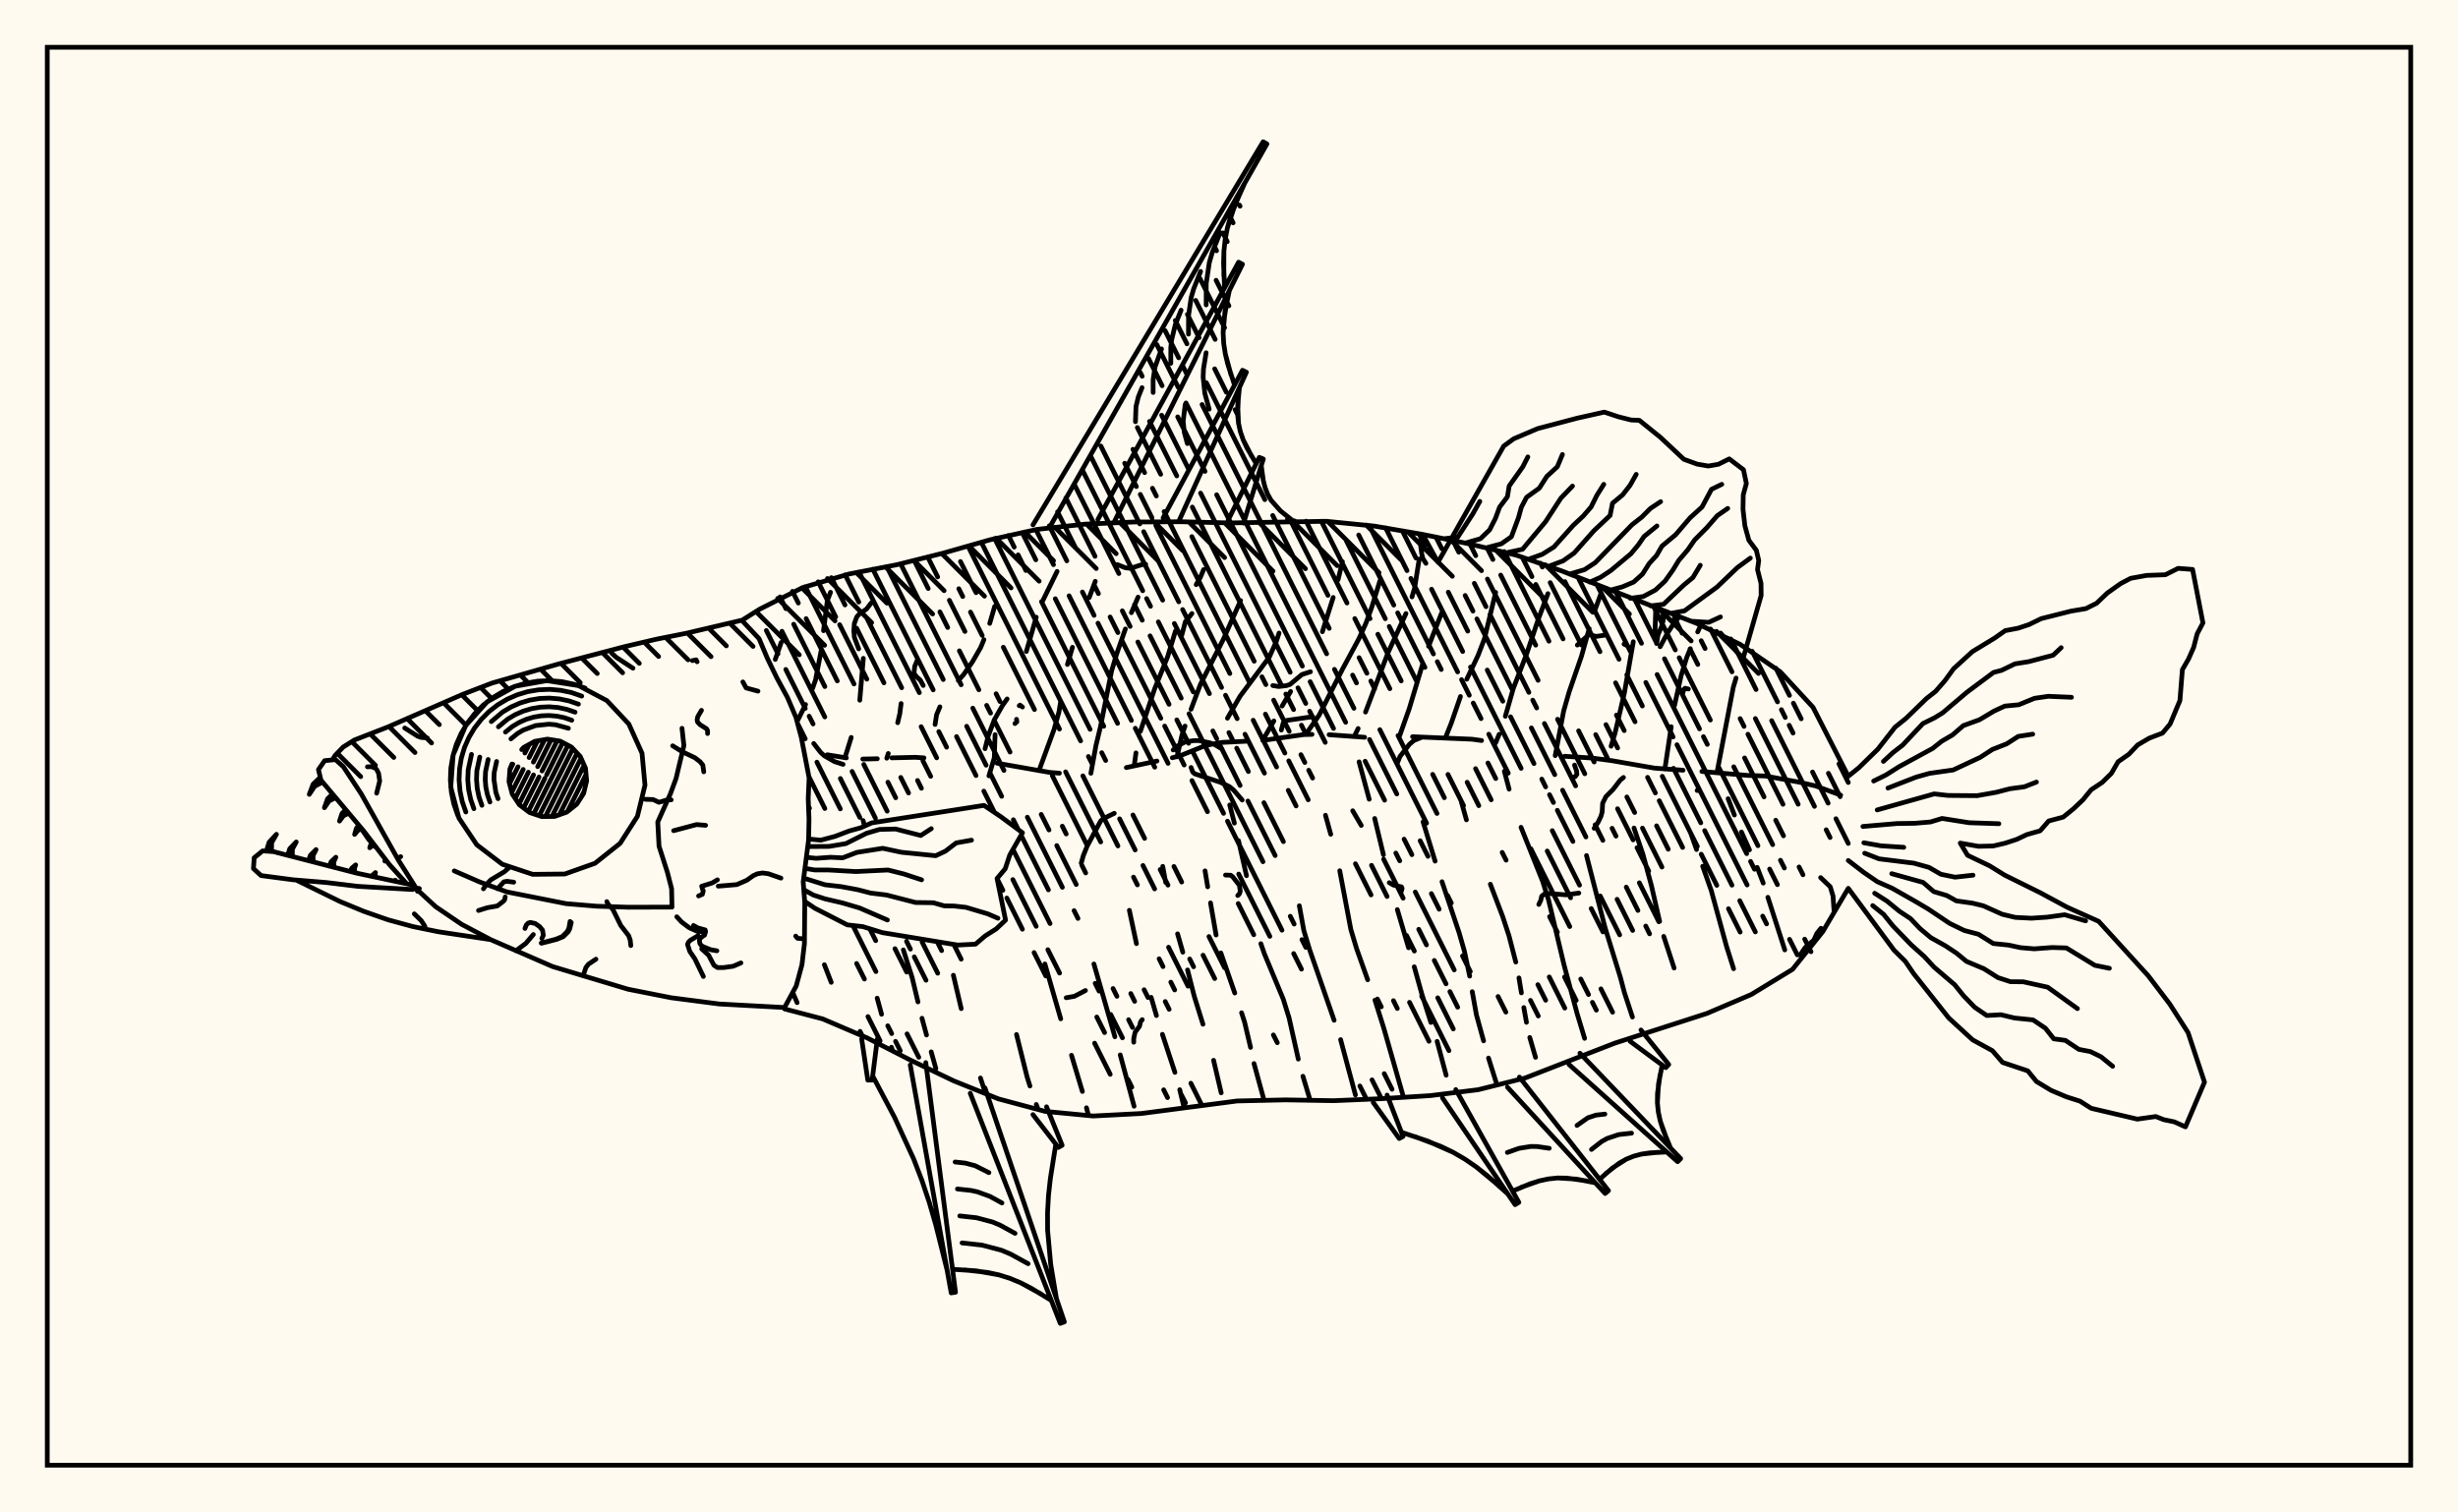 <svg xmlns="http://www.w3.org/2000/svg" width="520" height="320"><rect x="0" y="0" width="520" height="320" fill="floralwhite"/><rect x="10" y="10" width="500" height="300" stroke="black" stroke-width="1" fill="none"/><path stroke="black" stroke-width="1" fill="none" stroke-linecap="round" stroke-linejoin="round" d="
M 156.95 131.26 160.69 128.9 169.82 124.31 179.63 121.44 189.66 119.5 199.57 117.02 209.4 114.22 219.37 112.01 229.53 110.9 239.73 110.45 249.95 110.39 260.16 110.64 280.59 110.29 290.76 111.31 300.83 113.04 310.84 115.07 320.77 117.46 330.42 120.81 358.99 131.91 368.19 136.36 376.62 142.13 383.55 149.64 391.01 164.23 
M 391.01 187.95 385.61 197.12 379.22 205.09 370.5 210.41 361.1 214.42 341.66 220.69 322.61 228.09 312.7 230.56 302.56 231.81 292.36 232.45 282.15 232.88 271.94 232.71 261.73 232.94 241.47 235.59 231.26 236.12 221.09 235.14 211.23 232.5 201.75 228.68 192.54 224.26 183.45 219.6 174.05 215.58 165.97 213.46 
M 175 159.69 179.05 160.35 
M 182.52 160.6 185.6 160.53 
M 188.66 160.34 193.64 160.23 195.47 160.35 
M 210.93 161.47 222.09 163.43 224.12 163.59 
M 238.28 162.4 244.76 161.02 
M 248 160.32 249.58 159.93 255.14 157.69 258.43 157.08 263.99 156.81 
M 267.62 156.59 275.83 155.42 277.56 155.38 
M 281.17 155.45 288.69 155.99 
M 298.83 155.87 311.41 156.4 313.43 156.68 
M 331 160.01 336.79 160.38 341.04 160.95 350.04 162.52 356.06 162.96 
M 360.04 163.22 369.83 164.07 373.44 164.18 380.54 165.47 384.09 166.28 389.4 168.23 
M 167.7 209.98 168.63 212.14 
M 165.26 135.93 164.01 139.52 
M 174.4 204.11 175.85 207.84 
M 175.7 125.31 175.03 127.04 174.22 133.44 
M 173.7 137.74 172.53 143.85 171.9 145.65 
M 170.42 149.06 168.8 152.33 
M 185.57 211.19 186.5 214.59 
M 188.59 221.57 188.86 222.38 
M 182.64 139.29 181.89 148.15 
M 180.08 156.02 178.75 160.3 
M 182.59 173.61 182.91 174.77 
M 191.11 200.98 192.96 206.8 194.2 211.98 
M 195.05 215.44 196.01 218.98 
M 197 222.55 197.99 226.08 
M 190.63 148.85 190.36 150.97 189.91 152.91 
M 187.92 159.42 187.6 160.42 
M 201.69 206.34 203.35 213.4 
M 207.42 228.08 208.51 231.4 
M 210.43 128.29 209.38 131.9 
M 208.15 135.33 207.47 136.99 205.76 139.97 203.84 142.75 202.73 143.99 
M 198.84 149.55 198.14 151.22 197.82 153.27 
M 215.05 218.88 217.28 227.84 217.89 229.77 
M 219.23 233.68 219.62 234.75 
M 223.63 120.9 220.54 127.23 
M 219.22 130.58 217.13 137.84 
M 213.06 147.88 212.08 149.26 210.36 152.27 209.06 155.71 208.39 158.41 
M 221.05 203.95 224.4 215.56 
M 226.68 223.27 228.98 230.93 
M 229.85 234.38 230.27 236.02 
M 231.71 122.99 230.43 126.43 
M 226.88 136.95 225.82 140.59 
M 224.36 148.59 224.03 150.62 222.99 154.33 219.8 163.05 
M 231.42 203.96 235.86 219.36 
M 236.99 223.19 239.92 234.05 
M 240.76 126.34 239.35 129.63 
M 238.08 133.07 236.25 138.32 235.16 141.96 232.79 153.86 231.86 157.7 230.78 163.61 
M 238.92 192.6 240.42 199.65 
M 243.53 211.02 244.65 214.87 
M 245.91 218.84 248.56 226.89 
M 249.58 230.56 250.41 233.98 
M 254.63 120.51 253.93 122.18 253.06 123.7 
M 248.67 133.52 247.01 138.97 244.26 145.76 241.25 154.74 
M 240.32 159.29 239.95 161.99 
M 245.98 183.3 246.61 186.71 
M 249.12 197.58 250.23 201.46 
M 251.23 205.22 252.64 210.76 254.49 216.7 
M 256.74 224.34 258.35 231.22 
M 262.45 127.07 258.79 135.29 253.95 144.81 251.97 150.06 
M 250.7 153.62 250.08 155.42 249 160.12 
M 254.93 184.25 255.49 187.63 
M 256.09 191.03 257.27 197.83 
M 258.28 201.62 261.22 210.1 
M 262.66 214.28 263.31 216.3 264.56 221.61 
M 265.29 225.02 267.42 232.81 
M 270.59 133.94 270 135.73 268.52 139.04 262.33 147.32 259.67 151.96 
M 260.15 170.31 261.14 174.15 
M 262.01 177.86 263.7 185.27 
M 266.74 199.66 267.49 201.81 271.47 211.37 272.71 215.36 274.66 224.08 
M 275.64 227.71 277.17 232.79 
M 284 118.84 283.07 122.68 
M 282.04 126.41 279.76 133.66 
M 273.04 146.3 271.24 149.38 
M 269.49 152.54 267.13 156.64 
M 274.88 191.64 275.83 196.87 277.06 200.94 282.24 215.87 
M 283.61 219.96 286.75 231.67 
M 291.92 122.91 290.23 128.38 288.96 131.89 287.45 135.2 284.04 141.52 279.07 151.31 276.24 155.38 
M 280.41 172.49 281.52 176.51 
M 283.43 184.23 285.78 196.67 287 200.73 289.34 207.3 
M 290.88 211.61 292.77 217.61 296.92 232.16 
M 300.24 118.28 299.26 124.45 298.71 126.29 
M 297.44 129.81 293.63 138.12 288.88 150.66 
M 287.32 154.14 286.47 155.85 
M 287.52 161.19 289.66 169.1 
M 290.82 173.17 292.67 180.84 
M 295.61 192.45 297.99 200.53 
M 299.19 204.55 300.8 210.33 302.71 216.33 
M 304.03 220.33 305.94 227.49 
M 304.96 129.74 302.22 136.74 
M 300.99 140.43 298.12 149.97 296.01 155.92 
M 301.06 173.89 303.6 182.2 
M 305.06 186.55 308.67 197.3 309.8 201.24 310.92 206.53 
M 311.46 209.81 312.35 214.75 313.86 220.22 
M 314.9 223.86 316.54 229.07 
M 316.41 125.33 314.05 135.12 312.69 138.67 310.3 143.71 
M 308.97 147.36 307.04 152.96 305.76 156.15 
M 309.1 169.46 310.23 173.46 
M 315.29 187.08 317.89 193.9 319.24 198.02 320.67 203.55 
M 321.34 206.9 321.86 210.07 
M 322.37 213.18 322.93 216.3 
M 323.63 219.51 324.85 223.71 
M 327.47 125.6 325.45 130.96 322.95 138.4 320.15 145.65 318.46 151.55 
M 317.16 155.36 316.41 157.17 
M 318.25 163.18 319.26 166.97 
M 321.78 175.04 326.36 186.49 327.61 190.44 330.89 204.21 333.64 214.43 335.23 219.69 
M 338.71 125.53 337.38 129.18 
M 336.21 133.01 334.55 138.89 331.94 146.44 330.8 150.42 329.01 159.87 
M 335.63 181.01 339.59 196.39 342.82 206.86 343.66 210.05 345.35 215.18 
M 345.53 135.77 343.64 146.64 341.69 155.02 340.83 157.89 
M 345.68 175.19 347.57 180.75 349.36 187.36 351.1 194.95 
M 351.97 198.12 354.16 204.81 
M 359.8 132.3 359.15 133.7 
M 357.6 137.24 356.86 139.04 355.65 142.95 354.25 149.27 
M 353.55 153.75 352.21 162.71 
M 357.66 176.22 358.91 179.74 
M 360.21 183.28 362.02 188.41 365.26 200.25 366.75 204.96 
M 367.27 143.46 366.68 145.43 363.24 163.43 
M 365.59 168.99 366.92 172.44 
M 368.41 176.03 370.11 179.81 
M 371.74 183.52 373.02 186.84 
M 374 189.85 377.58 200.98 
M 333.69 136.48 335.99 134.39 336.39 134.3 337.66 134.65 339.7 134.36 
M 242.38 119.39 241.51 119.49 239.15 120.25 238.09 120.13 236.37 119.46 
M 172.15 157.31 173.62 159.2 174.39 159.91 176.51 161.12 178.35 161.72 
M 239.85 220.51 239.84 219.77 240.13 218.41 241.07 217.13 241.3 216.17 241.65 215.73 
M 262.79 169.27 260.95 167.13 260.08 166.42 258.17 165.51 252.75 163.72 252.32 163.34 251.98 162.38 
M 301.66 119.19 301.02 118.18 300.79 117.26 300.54 115.44 300.61 113 
M 258.53 158.48 256.97 157.53 255.88 157.15 253.64 156.7 252.66 156.69 250.8 156.94 248.88 157.94 248.19 158.67 
M 355.27 130.5 354.14 131.84 352.74 133.98 351.21 136.83 
M 359.62 167.23 359.03 167.25 
M 344.94 137.33 344.23 136.6 343.57 136.28 
M 300.69 156.03 299.1 156.68 298.16 157.49 296.17 160.06 295.65 161.36 
M 194.05 139.68 193.51 140.99 193.35 142.43 193.89 143.18 194.69 143.89 195.31 145.04 
M 380.81 202.08 381.88 200.5 383.73 198.89 384.38 197.47 385.23 196.4 
M 181.66 137.28 180.75 134.84 180.63 133.47 180.74 131.93 181.24 130.54 181.7 130 183.33 128.84 184.33 127.53 
M 214.71 153.09 215.12 152.73 215.05 152.19 
M 259.26 185.14 260.36 185.18 260.79 185.51 262.2 187.32 262.39 188.57 262.18 189.15 261.85 189.47 
M 209.21 164.15 210.35 160.32 210.51 155.43 
M 355.99 146.67 356.22 145.91 356.45 145.62 357.18 145.78 
M 350.28 128.6 350.11 134.21 350.3 135.12 
M 337.25 175.25 338.1 173.94 338.73 172.61 338.95 171.74 339.04 169.97 339.74 168.54 341.26 167.02 342.76 165.06 343.45 164.49 
M 229.63 209.57 227.31 210.79 225.56 211.1 
M 216.3 149.59 215.78 149.18 215.62 149.31 
M 293.91 186.75 294.81 187.27 296.49 187.64 296.62 187.97 296.43 188.67 
M 388.02 193.03 387.79 189.59 387.19 187.61 385.16 185.68 
M 287.98 174.64 286.17 171.54 
M 351.83 129.19 351.85 131.3 351.49 132.61 350.76 134.31 350.46 136.16 
M 277.72 151.63 272.12 152.44 271.48 152.9 271.07 154.46 
M 334.01 188.95 331.32 189.33 327.81 189.06 326.74 189.14 326.14 189.62 325.96 190.47 325.54 191.36 
M 332.66 164.56 333.24 164.32 333.6 163.82 333.52 163.1 333.1 161.88 
M 228.74 182.62 229.19 181 230.01 178.99 232.88 173.65 233.5 173.16 235.73 172.08 
M 277.23 142.13 275.42 142.72 272.91 144.81 272.16 145.06 270.52 145.25 269.27 145.05 
M 250.02 134.35 250.77 131.53 252.16 129.81 
M 218.53 111.05 267.22 30 268.02 30.46 221.99 111.67 
M 232.26 109.92 262.03 55.47 262.85 55.9 235.63 110.6 
M 246.06 109.59 262.85 78.34 263.68 78.75 249.34 110.38 
M 259.82 110.05 266.41 96.77 267.26 97.11 263.08 110.69 
M 272.38 109.81 273.98 110.26 
M 263.35 38.69 261.24 43.4 259.66 48.22 259.18 50.69 258.92 53.2 258.85 55.75 259.06 60.92 
M 260.08 61.46 259.14 65.97 258.76 70.45 258.88 72.67 259.22 74.88 259.75 77.08 261.17 81.46 
M 262.21 81.98 261.84 85.81 262.01 89.53 262.4 91.32 263.01 93.07 263.8 94.77 265.75 98.1 
M 266.83 98.53 267.26 101.69 267.64 103.18 268.18 104.57 268.91 105.86 270.92 108.12 273.42 110.11 
M 262.26 41.04 260.35 45.79 259.66 48.22 259.18 50.69 258.92 53.2 258.91 58.33 
M 258.13 49.23 256.45 53.44 255.83 55.58 255.18 59.98 255.17 64.51 
M 253.99 57.43 252.54 61.08 252 62.94 251.44 66.76 251.43 70.69 
M 249.86 65.63 248.63 68.72 247.87 71.9 247.69 73.53 247.69 76.87 
M 245.73 73.82 244.35 77.65 243.95 80.31 243.95 83.04 
M 241.6 82.02 240.81 84 240.32 86.04 240.21 89.22 
M 259.58 63.71 258.85 68.21 258.76 70.45 258.88 72.67 259.22 74.88 260.42 79.28 
M 255.16 74.63 254.6 78.08 254.53 79.79 254.88 83.19 255.8 86.56 
M 250.74 85.55 250.3 89.14 250.55 91.51 251.19 93.85 
M 261.99 83.91 261.83 87.69 262.01 89.53 262.4 91.32 263.01 93.07 264.74 96.44 
M 171.06 177.51 173.63 177.76 176.64 176.96 179.66 175.81 182.06 175.15 184.43 174.1 208.17 170.4 211.74 172.8 216.31 176.19 213.62 180.9 212.66 183.81 210.93 185.87 212.73 194.67 210.76 196.53 208.43 198.01 206.38 199.76 202.6 199.95 186.66 197.32 182.53 196.05 179.25 195.68 172.35 192.14 170.23 190.7 
M 170.88 179.11 175.4 179.08 178.94 178.49 183.3 176.31 186.07 175.49 189.46 175.4 194.79 176.77 197.02 175.33 
M 170.6 181.39 172.65 181.6 175.68 181.38 178.26 181.5 181.27 180.35 186.75 179.48 190.69 180.32 197.95 181.05 200 180.09 202.29 178.34 205.53 177.76 
M 170.3 183.72 172.31 184.06 175.15 184.06 181.05 184.4 187.87 184.07 191.21 184.91 194.97 186.15 
M 170.02 185.78 174.51 187.19 177.96 187.59 181.46 188.24 184.19 188.95 187.53 189.36 193.7 190.95 197.45 191 199.76 191.66 201.81 191.69 204.34 191.97 208.94 193.34 211.12 194.28 
M 170.04 188.24 172.05 189.36 174.54 190.18 178.2 191.03 181.86 192.11 187.73 194.65 
M 221.4 234.17 224.7 242.31 223.9 242.77 218.52 235.82 
M 208.37 230.18 225.17 279.68 224.31 280 205.26 231.31 
M 195.85 224.82 202.14 273.41 201.23 273.55 192.57 225.33 
M 185.61 219.8 184.51 228.52 183.59 228.53 182.29 219.84 
M 223.36 242.08 222.21 249.34 221.81 252.97 221.61 256.6 221.62 260.22 222.28 267.48 223.49 274.73 
M 222.4 275.13 218.12 272.54 215.92 271.41 213.66 270.47 211.34 269.74 206.51 268.88 201.51 268.55 
M 200.36 268.72 197.97 259.17 196.61 254.46 195.06 249.82 193.31 245.26 189.22 236.35 184.62 227.65 
M 220.27 273.79 215.92 271.41 213.66 270.47 211.34 269.74 208.95 269.22 204.02 268.68 
M 217.5 267.37 213.76 265.32 211.82 264.51 207.77 263.44 203.53 262.97 
M 214.74 260.95 211.6 259.23 209.98 258.55 206.59 257.65 203.04 257.26 
M 211.97 254.52 209.45 253.14 206.79 252.17 205.41 251.87 202.55 251.56 
M 209.21 248.1 206.3 246.64 204.23 246.09 202.06 245.85 
M 347.15 217.92 353.03 225.22 352.4 225.89 344.85 220.31 
M 334.24 222.84 355.55 245.13 354.91 245.79 331.93 225.22 
M 321.44 227.89 340.28 251.91 339.57 252.51 318.91 230.03 
M 307.98 230.53 321.32 254.39 320.53 254.88 305.16 232.28 
M 293.44 231.69 296.82 240.44 296.01 240.88 290.52 233.26 
M 351.64 225.33 350.86 229.35 350.63 233.32 350.82 235.27 351.24 237.2 351.85 239.11 353.42 242.9 
M 352.61 243.73 349.01 243.92 347.27 244.18 345.61 244.62 344.03 245.26 341.11 247.13 338.39 249.51 
M 337.51 250.26 333.5 249.47 329.54 249.23 327.59 249.43 325.67 249.84 323.76 250.44 319.98 252.01 
M 319 252.62 314.59 248.69 312.29 246.88 309.9 245.24 307.4 243.79 302.08 241.44 296.48 239.56 
M 351.21 227.34 350.65 231.35 350.63 233.32 350.82 235.27 351.24 237.2 352.6 241.01 
M 350.8 243.79 347.27 244.18 345.61 244.62 344.03 245.26 342.53 246.11 339.73 248.28 
M 345.16 239.75 342.45 240.05 339.97 240.88 338.82 241.53 336.68 243.2 
M 339.52 235.72 337.64 235.93 335.91 236.5 333.62 238.12 
M 335.5 249.83 331.51 249.26 329.54 249.23 327.59 249.43 325.67 249.84 321.87 251.18 
M 327.75 242.95 325.16 242.58 323.88 242.56 321.36 242.96 318.89 243.83 
M 316.81 250.62 312.29 246.88 309.9 245.24 307.4 243.79 304.78 242.53 299.3 240.47 
M 391.01 164.23 393.22 162.46 397.26 158.52 400.9 153.86 403.26 151.96 407.5 147.84 409.51 146.25 411.45 144.02 413.29 141.49 417.25 137.88 421.98 135 424.21 133.43 426.94 132.91 429.24 132.15 431.82 130.89 438.13 129.3 441.27 128.77 443.55 127.63 445.79 125.49 448.6 123.49 450.74 122.36 454.16 121.74 458.1 121.6 460.79 120.25 463.85 120.48 466.04 131.79 464.81 134.13 464.08 136.96 462.99 139.43 461.69 141.69 461.17 148.22 459.09 153.19 457.48 155.11 454.68 156.18 452.24 157.61 450.36 159.59 448.08 161.18 446.67 163.63 444.72 165.55 442.39 167.1 440.64 169.24 438.64 171.13 436.48 172.88 433.41 173.7 431.6 175.78 428.81 176.57 426.65 177.59 424.25 178.38 421.67 178.99 418.56 179.06 414.7 178.38 416.25 180.96 420.9 183.18 424.07 185.14 431.6 188.87 437.3 191.94 443.99 194.94 454.48 206.46 459.03 212.44 462.89 218.47 466.37 228.96 462.34 238.42 459.99 237.36 457.76 236.9 456.06 236.23 452.15 236.78 442.4 234.49 440.03 232.98 437.15 232.06 433.91 230.69 430.82 228.82 428.99 226.57 423.66 224.79 421.5 222.3 417.33 220.02 412.26 215.37 404.83 205.98 403.08 203.4 400.7 201.05 391.01 187.95 
M 398.44 161.1 400.45 159.24 402.5 157.66 406.81 153.08 409.29 151.86 410.99 150.81 416.13 146.45 421.74 142.27 423.43 141.83 426.26 140.46 429.16 139.99 434.35 138.63 436.05 137.03 
M 396.38 165.25 398.99 163.96 401.75 162.22 408.86 158.35 410.76 156.84 413.06 155.5 415.35 153.52 418.75 152.29 421.88 150.43 424.13 149.39 427.07 149.11 430.42 147.74 433.32 147.32 438.23 147.53 
M 399.4 166.74 405.36 164.42 408.21 163.62 413.2 162.91 418.92 160.24 421.51 158.56 424.54 157.37 426.98 155.8 430.03 155.33 
M 397.13 171.36 409.19 167.97 412.1 168.3 418.26 168.35 422.31 167.63 425.2 166.88 428.26 166.47 430.82 165.47 
M 394.1 174.86 401.34 174.24 405.07 174.19 408.39 173.91 410.86 173.16 416.58 174.07 422.87 174.28 
M 394.3 178.31 397.96 178.96 402.75 179.27 
M 394.48 180.52 397.52 181.71 404.86 182.62 408.09 183.52 410.6 184.97 413.6 185.59 417.4 185.17 
M 400.21 184.85 406.85 186.7 409.09 188.64 411.85 189.47 413.88 190.6 417.31 191.09 419.59 191.65 423.56 193.43 426.35 194.1 429.76 194.27 433.09 194.05 436.79 193.54 441.23 194.84 
M 391.01 182.06 394.25 184.55 397.18 186.56 400.3 187.93 405.36 190.81 407.93 192.33 412.47 195.37 415.53 196.86 418.54 197.66 421.69 199.63 424.94 199.96 427.42 200.5 430.36 200.75 434.13 200.47 437.15 200.56 443.17 204.24 446.25 204.87 
M 396.59 188.99 399.21 190.66 401.8 192.78 404.18 194.36 406.18 196.46 408.5 198.41 411.54 200.1 413.95 201.7 416.02 203.41 419.7 204.96 422.7 206.85 425.35 207.71 428.01 207.72 433.2 208.87 439.49 213.4 
M 396.18 191.6 398.49 193.46 400.46 195.9 404.28 199.86 407.1 202.39 409.16 204.62 413.53 208.35 415.38 210.66 417.75 213.11 420.31 214.86 423.29 214.69 426.15 215.38 430.1 215.79 432.72 217.55 434.48 219.79 436.94 220.12 439.79 222.02 442.23 222.49 444.46 223.58 446.94 225.6 
M 300.98 113.07 304.21 118.96 318.11 94.39 320.23 92.84 325.31 90.68 333.65 88.48 339.4 87.19 342.41 88.19 345.06 88.86 346.81 88.93 351.26 92.52 356.22 97.17 359.06 98.2 361.4 98.6 363.54 98.23 365.83 97.09 368.84 99.38 369.45 102.29 368.79 104.71 368.74 107.77 369.14 111.26 369.98 114.31 371.56 116.43 372.07 118.58 371.81 120.51 372.55 123.43 372.58 125.98 368.72 139.46 364 133.94 
M 305.5 113.98 308.4 113.64 311.57 108.74 313.06 106.08 
M 310.02 114.89 313.19 113.98 315.13 112.11 316.35 109.72 317.25 107.29 318.9 105.1 319.27 102.83 322.17 98.74 323.22 96.67 
M 314.51 115.88 317.61 115.06 319.75 113.55 321.23 109.55 321.84 107.34 322.95 105.22 325.65 103.28 327.23 100.8 329.46 98.75 330.54 96.16 
M 319.01 116.88 322.1 116.21 326.97 110.38 330.21 105.4 332.67 102.84 
M 323.38 118.32 326.27 117.28 328.74 115.73 332.82 111.16 334.94 109.18 336.59 107.28 337.83 104.79 339.29 102.47 
M 327.76 119.77 330.67 118.67 333.03 117 337.16 112.33 340.62 109.06 341.13 106.48 343.27 104.7 344.84 102.69 346.15 100.36 
M 332.04 121.46 335.21 120.53 337.47 119.05 345.26 111.02 347.31 109.42 349.15 107.58 351.31 106.14 
M 336.32 123.17 338.6 122.15 340.79 120.7 345.03 117.16 346.6 115.27 347.81 113.51 350.53 111.28 
M 340.6 124.88 343.21 124.17 345.61 123.15 347.48 121.46 348.9 119.22 350.46 117.52 351.59 115.55 354.49 113.13 357.55 109.55 360.07 107.27 362.07 103.53 364.25 102.47 
M 344.88 126.59 347.64 126.21 350.21 124.84 352.24 122.95 353.92 120.59 355.12 118.61 357.06 116.33 358.5 114.25 361.08 111.65 363.3 109.1 365.51 107.57 
M 349.19 128.19 351.94 127.84 356.25 123.75 358.14 122.19 359.7 119.59 
M 353.52 129.76 356.36 129.24 363.24 124.21 367.55 120.09 370.29 118.08 
M 357.82 131.44 361.49 131.67 363.97 130.53 
M 70.3 160.78 70.91 159.81 72.6 158.06 74.95 156.58 82.06 153.81 97.88 146.91 104.06 144.53 118.21 140.47 132.12 136.82 138.86 135.24 145.2 133.98 156.92 131.23 160.58 135.12 162.35 139.3 164.36 143.45 166.6 147.58 168.38 151.76 169.52 156.01 171.17 164.57 170.98 168.97 171.15 173.32 171.06 177.71 169.92 186.58 170.25 190.92 170.18 199.67 169.66 204.1 168.44 208.61 165.97 213.17 152.17 212.42 141.98 211.1 132.88 209.3 116.93 204.51 103.8 198.8 97.67 195.57 92.15 191.82 87.58 187.6 
M 79.43 179.2 77.97 177.57 75.97 174.66 
M 144.28 154.09 144.68 157.74 143.02 164.71 141.83 167.94 139.15 173.92 139.42 179.03 141.2 184.6 142.08 188.03 142.16 191.92 132.98 191.95 126.19 191.73 119.75 191.19 107.24 188.71 101.45 186.59 96.1 184.26 
M 86.03 186.97 82.38 182.92 76.93 175.8 67.9 165.06 67.37 162.83 68.68 160.94 70.97 160.72 72.64 162.22 76.43 167.98 84.33 182.07 87.76 187.47 
M 87.27 188.2 75.72 187.53 69.03 186.72 61.99 186.14 55.23 185.25 53.62 183.78 53.77 181.49 55.56 180.03 57.83 180.18 75.56 184.76 87.44 187.28 
M 97.09 173.09 95.36 166.53 95.86 159.76 98.52 153.52 103.07 148.48 109 145.19 115.68 144.01 122.39 145.06 128.39 148.23 133.03 153.18 135.82 159.36 136.45 166.12 134.85 172.71 131.19 178.43 125.88 182.65 119.48 184.92 112.7 184.99 106.26 182.85 100.86 178.73 97.09 173.09 
M 96.84 172.51 96.01 170.09 95.49 167.59 95.28 165.05 95.38 162.49 95.81 159.97 96.53 157.53 97.56 155.19 98.87 152.99 100.44 150.98 102.24 149.17 104.26 147.6 106.45 146.29 108.79 145.27 111.24 144.54 113.76 144.12 116.31 144.01 118.86 144.22 121.36 144.75 123.78 145.58 
M 98.55 171.8 97.79 169.6 97.31 167.33 97.12 165.01 97.22 162.68 97.6 160.39 98.26 158.16 99.2 156.03 100.39 154.03 101.82 152.2 103.46 150.55 105.3 149.12 107.3 147.93 109.43 147 111.66 146.33 113.95 145.95 116.28 145.85 118.6 146.05 120.87 146.52 123.07 147.28 
M 100.25 171.1 99.57 169.12 99.14 167.06 98.96 164.97 99.05 162.87 99.75 159.61 
M 103.94 152.67 106.34 150.64 108.14 149.57 110.06 148.73 112.07 148.13 114.14 147.78 116.24 147.7 118.33 147.87 120.38 148.3 122.37 148.98 
M 101.95 170.39 101.34 168.63 100.96 166.8 100.81 164.93 100.88 163.07 101.5 160.18 
M 105.44 153.78 107.38 152.16 108.98 151.21 110.7 150.46 112.49 149.92 114.33 149.62 116.2 149.54 118.06 149.69 119.89 150.08 121.66 150.68 
M 103.65 169.69 103.12 168.14 102.78 166.53 102.65 164.9 102.72 163.26 103.27 160.69 
M 106.93 154.89 108.42 153.69 109.83 152.85 111.33 152.19 112.9 151.72 114.52 151.45 116.16 151.38 117.8 151.52 119.4 151.85 120.96 152.39 
M 105.36 168.98 104.9 167.65 104.49 164.86 104.55 163.45 105.06 161.11 
M 108.09 156.33 109.46 155.21 110.67 154.48 113.32 153.51 116.12 153.22 117.53 153.34 120.25 154.09 
M 108.37 168.01 107.68 165.38 107.88 162.68 108.31 161.65 
M 110.37 158.6 110.76 158.16 113.13 156.85 115.81 156.38 118.49 156.8 120.89 158.06 122.75 160.04 123.86 162.52 124.11 165.22 123.47 167.86 122.01 170.15 119.89 171.83 117.33 172.74 114.61 172.77 112.04 171.91 109.88 170.27 108.37 168.01 
M 108.48 161.68 107.86 162.93 
M 111.95 157.51 111.04 159.32 
M 109.59 162.23 107.79 165.82 
M 113.71 156.75 111.94 160.28 
M 110.69 162.8 108.27 167.63 
M 115.23 156.48 112.84 161.24 
M 111.78 163.38 109 168.94 
M 116.6 156.5 113.75 162.2 
M 112.87 163.96 109.79 170.13 
M 117.88 156.7 114.67 163.12 
M 114.03 164.4 110.76 170.94 
M 119.06 157.1 115.64 163.94 
M 115.28 164.67 111.76 171.7 
M 120.16 157.68 116.61 164.77 
M 116.53 164.93 112.9 172.2 
M 121.19 158.38 114.08 172.59 
M 122.09 159.34 115.38 172.76 
M 122.92 160.43 116.77 172.75 
M 123.58 161.89 118.33 172.39 
M 123.98 163.84 120.05 171.7 
M 123.58 167.41 122.94 168.69 
M 76.8 175.86 77.45 176.51 
M 71.35 159.36 76.31 164.32 
M 74.43 156.91 79.43 161.92 
M 78.37 155.33 83.31 160.26 
M 82.29 153.71 87.79 159.22 
M 86.17 152.07 91.3 157.2 
M 90 150.38 92.94 153.31 
M 93.83 148.68 98.59 153.44 
M 97.68 146.99 101.22 150.53 
M 101.66 145.45 104.11 147.9 
M 105.78 144.04 107.67 145.93 
M 110.07 142.8 111.94 144.67 
M 114.36 141.57 117.01 144.22 
M 118.67 140.35 122.76 144.44 
M 123.04 139.19 126.35 142.5 
M 127.41 138.04 131.72 142.35 
M 131.81 136.9 135.25 140.35 
M 136.28 135.85 139.33 138.9 
M 140.81 134.86 145.57 139.61 
M 145.42 133.93 150.42 138.93 
M 149.93 132.91 153.66 136.65 
M 154.41 131.87 159.31 136.77 
M 147.79 189.56 148.59 189.21 148.78 188.5 148.55 187.93 
M 123.36 206.48 123.95 204.69 124.49 204 126.07 202.94 
M 146.48 139.77 147.27 139.61 147.48 140.02 
M 109.13 201.17 111.25 199.59 112.83 197.72 
M 160.35 146.23 157.85 145.55 157.16 144.28 
M 120.6 194.96 120.36 196.37 120.02 197.07 118.95 198.16 117.58 198.72 114.5 199.53 
M 90.41 156.14 89.03 156.01 88.33 155.75 85.62 154.03 
M 133.91 141.38 130.32 139.04 129.42 138.2 129.04 137.62 
M 151.77 186.15 150.65 186.82 148.44 187.51 
M 107.67 183.6 106.7 184.44 103.84 186.15 102.95 187.07 102.27 188.05 
M 84.07 181.6 84.77 181.25 
M 142.51 175.75 147.36 174.46 149.27 174.62 
M 108.68 186.65 107.25 186.46 106.59 186.58 105.24 188.04 
M 136.53 169.11 138.18 169.17 139.4 169.75 141.11 169.24 141.99 169.23 
M 120.85 195.17 120.54 196.47 120.21 197.13 119.15 198.18 117.78 198.74 114.55 199.57 
M 143.18 193.97 144.18 195.06 145.81 196.29 147.46 197.02 148.95 197.15 149.11 197.39 149.09 197.74 
M 79.68 167.82 80.33 165.23 80.09 163.61 79.67 162.78 79.35 162.5 78.56 162.21 77.73 162.24 
M 142.31 157.8 144.23 158.99 147.01 160.32 148.11 161.17 148.69 161.88 148.88 163.3 
M 111.06 196.44 111.33 195.73 111.75 195.29 112.2 195.16 113.24 195.4 114.17 196.06 114.78 196.8 114.94 197.9 114.63 198.56 
M 101.23 192.64 103.09 192.05 105.21 191.68 106.48 190.7 106.76 190.36 106.88 189.76 
M 148.8 206.6 147.02 202.9 145.93 201.3 145.45 199.82 145.66 199.32 146.05 198.94 147.69 197.96 
M 156.74 203.73 155.12 204.43 153.04 204.72 151.8 204.72 151.04 204.23 149.91 202.09 148.45 200.77 
M 169.6 198.6 168.72 198.52 168.33 198.06 
M 148.4 150.29 147.6 151.66 147.48 152.3 147.57 152.77 148.11 153.33 149.5 154.21 149.69 154.61 149.69 155.2 
M 133.45 200.06 133.32 198.87 132.98 197.95 131.32 195.8 129.67 192.44 128.63 191.28 128.37 190.76 
M 146.71 195.81 147.61 196.32 149.19 196.75 149.27 197.13 149.03 197.88 
M 151.66 201.17 150.35 200.94 148.63 200.24 148.29 199.96 148.05 199.6 147.95 198.95 148.14 198.51 148.7 198.07 
M 165.21 185.79 162.54 184.86 161.32 184.7 160.2 184.88 159.34 185.28 157.99 186.24 155.87 187.16 151.95 187.49 
M 87.61 187.57 88.35 188.59 
M 81.48 181.8 81.42 182.19 81.65 182.02 
M 78.62 178.12 78.22 179.37 79.05 178.69 
M 75.93 174.61 75.41 175.22 75.02 176.54 75.74 175.67 76.54 175.34 
M 73.1 171.32 72.35 172.12 71.82 173.72 72.68 172.57 73.74 172.08 
M 70.36 167.96 69.29 169.02 68.63 170.89 69.62 169.47 71.02 168.77 
M 67.76 164.46 66.24 165.92 65.43 168.07 66.56 166.37 68.26 165.47 
M 87.35 187.77 88.72 187.99 
M 83.29 186.38 83.62 186.23 83.69 186.46 
M 78.54 185.41 79.43 184.61 79.34 185.15 79.48 185.61 
M 74.09 184.34 74.42 183.69 75.24 182.99 74.97 183.77 75.1 184.62 
M 69.65 183.26 70.05 182.32 71.05 181.37 70.59 182.4 70.68 183.53 
M 65.26 182.08 65.67 180.95 66.86 179.75 66.22 181.03 66.26 182.36 
M 60.86 180.92 61.3 179.57 62.67 178.14 61.85 179.66 61.85 181.15 
M 56.35 180.08 56.93 178.2 58.48 176.52 57.47 178.29 57.43 180.16 
M 62.7 186.21 71.89 190.72 76.97 192.82 82.1 194.61 87.35 196.04 92.75 197.14 103.8 198.8 
M 90 196.58 89.86 195.93 89.12 194.79 87.65 193.35 
M 159.91 129.37 169.09 138.54 
M 164.52 126.61 174.45 136.53 
M 169.66 124.38 176.65 131.36 
M 175.05 122.4 184.4 131.74 
M 181.15 121.13 187.63 127.61 
M 187.32 119.93 197.3 129.9 
M 193.51 118.74 199.73 124.97 
M 199.24 117.11 208.27 126.13 
M 204.98 115.48 213.89 124.39 
M 210.72 113.85 219.83 122.96 
M 216.8 112.55 222.88 118.63 
M 223.16 111.55 231.91 120.29 
M 229.87 110.88 236.13 117.15 
M 236.89 110.54 244.93 118.58 
M 244.09 110.36 250.2 116.48 
M 251.53 110.44 259.07 117.97 
M 259.09 110.62 269.31 120.85 
M 266.48 110.65 276.17 120.33 
M 273.49 110.29 282.87 119.67 
M 280.87 110.3 291.74 121.16 
M 289.03 111.08 296.37 118.42 
M 297.82 112.51 307.25 121.93 
M 306.96 114.27 313.42 120.74 
M 316.34 116.29 326.69 126.63 
M 326.92 119.49 336.96 129.53 
M 339.05 124.26 344.71 129.91 
M 351.03 128.86 357.77 135.6 
M 363.12 133.58 372.02 142.48 
M 181.95 218.21 182.42 219.15 
M 183.62 215.09 186.19 220.22 
M 181.22 203.85 182.87 207.14 
M 187.81 217.03 188.64 218.68 
M 189.46 220.33 190.46 222.32 
M 180.43 195.81 185.3 205.56 
M 191.89 218.74 194.37 223.69 
M 171.04 170.58 171.25 171 
M 184 196.5 185.26 199.02 
M 171.12 164.3 174.5 171.06 
M 189.33 200.72 191.81 205.67 
M 168.74 153.08 170.35 156.31 
M 172.82 161.25 177.77 171.14 
M 191.78 199.16 192.6 200.81 
M 193.42 202.45 195.9 207.4 
M 162.12 133.4 164.59 138.34 
M 166.24 141.64 170.36 149.88 
M 171.18 151.53 172.01 153.17 
M 177.78 164.71 181.9 172.95 
M 195.08 199.32 198.38 205.91 
M 165.42 133.56 174.49 151.69 
M 180.26 163.22 185.2 173.11 
M 198.26 199.23 199.21 201.13 
M 165.02 126.3 166.26 128.78 
M 167.91 132.07 174.5 145.26 
M 182.74 161.74 187.68 171.62 
M 201.78 199.82 203.34 202.94 
M 167.65 125.12 168.89 127.59 
M 170.54 130.89 177.13 144.07 
M 187.84 165.49 189.49 168.79 
M 170.37 124.11 180.67 144.71 
M 190.56 164.49 192.21 167.78 
M 173.09 123.1 176.8 130.52 
M 177.63 132.17 183.39 143.7 
M 194.11 165.13 194.93 166.78 
M 175.88 122.22 178.76 127.99 
M 181.23 132.93 187 144.47 
M 195.24 160.95 196.89 164.25 
M 178.8 121.62 181.68 127.38 
M 183.33 130.68 190.75 145.51 
M 194.87 153.75 198.16 160.34 
M 210.94 185.89 212.17 188.36 
M 213 190.01 216.29 196.6 
M 218.76 201.54 221.24 206.49 
M 181.72 121.01 194.49 146.55 
M 198.61 154.79 200.26 158.09 
M 214.27 186.1 219.21 195.99 
M 221.68 200.94 224.16 205.88 
M 231.57 220.71 234.87 227.3 
M 184.65 120.42 197.42 145.96 
M 202.36 155.85 206.48 164.09 
M 208.13 167.38 210.36 171.84 
M 214.31 179.74 222.14 195.4 
M 232.03 215.18 233.68 218.47 
M 238.62 228.36 239.44 230.01 
M 187.6 119.88 199.55 143.77 
M 204.5 153.66 208.62 161.9 
M 209.44 163.55 211.91 168.49 
M 214.38 173.44 215.42 175.52 
M 216.02 176.72 221.8 188.27 
M 231.69 208.05 232.51 209.69 
M 234.98 214.64 237.46 219.58 
M 190.56 119.34 203.33 144.88 
M 205.8 149.83 212.39 163.01 
M 217.34 172.9 224.75 187.73 
M 227.23 192.67 228.05 194.32 
M 235.47 209.15 236.29 210.8 
M 238.76 215.75 239.59 217.39 
M 246.18 230.58 247 232.23 
M 193.49 118.75 196.37 124.52 
M 198.84 129.46 200.49 132.76 
M 202.96 137.7 207.08 145.94 
M 208.73 149.24 209.56 150.88 
M 210.38 152.53 213.68 159.12 
M 220.27 172.31 221.92 175.6 
M 223.56 178.9 227.68 187.14 
M 239.22 210.21 240.04 211.86 
M 249.93 231.64 250.8 233.36 
M 196.31 117.94 198.37 122.06 
M 200.84 127.01 204.14 133.6 
M 210.73 146.78 211.55 148.43 
M 224.74 174.8 225.56 176.45 
M 228.86 183.04 229.68 184.69 
M 242.04 209.41 242.87 211.06 
M 251.93 229.19 254.23 233.79 
M 202.84 124.56 203.67 126.21 
M 205.31 129.5 207.79 134.45 
M 222.62 164.11 230.03 178.94 
M 246.51 211.9 247.34 213.55 
M 203.19 118.81 206.49 125.4 
M 212.26 136.94 218.85 150.12 
M 225.44 163.31 232.86 178.14 
M 245.22 202.86 246.04 204.51 
M 247.69 207.8 248.51 209.45 
M 204.78 115.53 224.14 154.26 
M 229.09 164.15 236.5 178.98 
M 239.8 185.58 240.62 187.22 
M 247.21 200.41 251.33 208.65 
M 207.6 114.73 228.61 156.76 
M 230.26 160.05 231.09 161.7 
M 236.85 173.24 240.15 179.83 
M 241.8 183.12 244.27 188.07 
M 251.69 202.9 252.51 204.55 
M 210.42 113.93 230.61 154.31 
M 233.08 159.25 233.91 160.9 
M 239.68 172.43 242.15 177.38 
M 245.44 183.97 247.09 187.27 
M 254.51 202.1 256.98 207.04 
M 213.33 113.28 214.56 115.75 
M 215.39 117.4 217.03 120.7 
M 220.33 127.29 233.51 153.66 
M 248.35 183.32 249.99 186.62 
M 255.76 198.15 259.06 204.75 
M 216.24 112.67 219.13 118.44 
M 223.25 126.68 236.43 153.05 
M 269.39 218.97 270.22 220.61 
M 219.16 112.06 222.87 119.47 
M 226.17 126.06 239.35 152.43 
M 240.17 154.08 244.29 162.32 
M 221.98 111.25 225.69 118.66 
M 228.99 125.25 231.46 130.2 
M 232.28 131.85 247.11 161.51 
M 261.95 191.17 265.24 197.77 
M 223.73 108.3 227.44 115.71 
M 231.56 123.95 232.38 125.6 
M 234.85 130.54 236.5 133.84 
M 237.33 135.49 245.57 151.97 
M 246.39 153.62 250.51 161.86 
M 252.16 165.15 255.45 171.74 
M 262.05 184.93 268.64 198.11 
M 225.48 105.34 231.66 117.7 
M 237.43 129.24 239.08 132.54 
M 240.72 135.83 247.32 149.02 
M 248.96 152.31 251.44 157.26 
M 252.26 158.91 258.85 172.09 
M 259.68 173.74 271.21 196.81 
M 273.68 201.75 275.33 205.05 
M 287.69 229.77 289.11 232.61 
M 227.23 102.39 236.7 121.35 
M 240 127.94 241.65 131.23 
M 243.3 134.53 249.89 147.71 
M 251.54 151.01 267.19 182.32 
M 272.96 193.86 273.78 195.51 
M 275.43 198.8 276.26 200.45 
M 290.26 228.47 292.26 232.46 
M 228.98 99.44 241.75 124.99 
M 242.57 126.64 243.4 128.28 
M 245.05 131.58 252.46 146.41 
M 256.58 154.65 257.41 156.3 
M 258.23 157.95 262.35 166.19 
M 264 169.48 269.77 181.02 
M 292.84 227.16 294.49 230.46 
M 230.73 96.49 245.97 126.98 
M 248.44 131.92 255.86 146.76 
M 259.98 155 260.8 156.64 
M 261.63 158.29 264.1 163.24 
M 267.39 169.83 271.51 178.07 
M 232.89 94.37 241.13 110.85 
M 241.95 112.49 249.37 127.33 
M 250.19 128.97 258.43 145.45 
M 259.26 147.1 261.73 152.05 
M 263.38 155.34 267.5 163.58 
M 291.39 211.37 292.22 213.02 
M 237.93 98.01 240.4 102.95 
M 241.23 104.6 243.7 109.54 
M 244.52 111.19 260.18 142.5 
M 265.12 152.39 270.07 162.28 
M 272.54 167.22 274.19 170.52 
M 294.79 211.72 295.61 213.37 
M 239.68 95.06 242.15 100 
M 243.8 103.3 244.63 104.94 
M 246.27 108.24 264.4 144.5 
M 267.7 151.09 271.82 159.33 
M 272.64 160.98 276.76 169.22 
M 298.19 212.07 302.31 220.31 
M 240.61 90.46 245.55 100.35 
M 252.14 113.53 265.33 139.9 
M 266.97 143.19 267.8 144.84 
M 269.45 148.14 272.74 154.73 
M 275.21 159.67 276.04 161.32 
M 276.86 162.97 277.69 164.62 
M 286.75 182.75 290.05 189.34 
M 300.76 210.76 306.53 222.3 
M 243.18 89.16 248.95 100.69 
M 252.24 107.28 271.2 145.19 
M 272.02 146.84 273.67 150.13 
M 275.32 153.43 276.14 155.08 
M 290.15 183.09 293.44 189.68 
M 297.56 197.92 299.21 201.22 
M 304.16 211.11 307.45 217.7 
M 241.22 78.79 241.63 79.61 
M 245.75 87.85 251.52 99.39 
M 253.99 104.33 272.94 142.24 
M 274.59 145.53 276.24 148.83 
M 277.06 150.48 280.36 157.07 
M 292.72 181.79 296.84 190.03 
M 300.14 196.62 301.78 199.92 
M 303.43 203.21 305.91 208.16 
M 306.73 209.8 308.38 213.1 
M 242.97 75.84 245.85 81.61 
M 249.15 88.2 254.92 99.73 
M 257.39 104.68 275.52 140.93 
M 277.17 144.23 282.11 154.12 
M 295.29 180.49 296.12 182.13 
M 299.41 188.73 307.65 205.21 
M 244.72 72.89 249.25 81.95 
M 250.9 85.25 284.68 152.82 
M 288.8 161.06 292.92 169.3 
M 297.04 177.54 298.69 180.83 
M 302.81 189.07 304.46 192.37 
M 309.4 202.26 311.05 205.55 
M 246.47 69.94 249.35 75.7 
M 250.18 77.35 251 79 
M 254.3 85.59 280.66 138.33 
M 282.31 141.62 286.43 149.86 
M 289.73 156.46 295.5 167.99 
M 300.44 177.88 302.09 181.18 
M 306.21 189.42 307.03 191.06 
M 316.92 210.84 318.57 214.14 
M 248.63 67.81 251.1 72.75 
M 255.22 80.99 267.58 105.71 
M 269.25 109.06 281.2 132.95 
M 286.15 142.84 286.97 144.49 
M 291.91 154.38 301.8 174.16 
M 251.2 66.51 253.67 71.45 
M 256.97 78.04 259.44 82.99 
M 261.29 86.67 261.89 87.89 
M 273.1 110.31 280.93 125.96 
M 287.52 139.15 289.17 142.44 
M 290 144.09 290.82 145.74 
M 295.76 155.63 304 172.11 
M 323.78 211.66 325.43 214.96 
M 252.95 63.56 257.07 71.8 
M 276.31 110.27 284.96 127.58 
M 286.61 130.88 294.03 145.71 
M 303.09 163.84 305.56 168.78 
M 325.34 208.33 326.99 211.63 
M 253.88 58.96 259.07 69.34 
M 279.54 110.29 289.84 130.89 
M 291.49 134.19 296.43 144.07 
M 306.32 163.85 309.62 170.44 
M 327.75 206.7 331.04 213.29 
M 257.27 59.3 259.01 62.77 
M 259.61 63.97 259.98 64.71 
M 284.83 114.43 293.07 130.91 
M 293.9 132.55 299.67 144.09 
M 310.38 165.51 312.85 170.46 
M 317.79 180.35 318.62 181.99 
M 330.98 206.71 333.45 211.66 
M 256.96 52.23 257.37 53.06 
M 287.44 113.19 294.86 128.02 
M 295.68 129.67 301.45 141.21 
M 312.16 162.63 315.46 169.22 
M 327.82 193.94 329.47 197.24 
M 334.41 207.13 336.06 210.42 
M 336.88 212.07 337.71 213.72 
M 258.71 49.28 259.63 51.13 
M 289.65 111.16 303.25 138.36 
M 304.07 140 304.9 141.65 
M 314.78 161.43 316.43 164.72 
M 323.85 179.56 332.09 196.04 
M 338.68 209.22 341.15 214.16 
M 260.46 46.33 260.87 47.15 
M 293.13 111.67 297.66 120.73 
M 298.48 122.38 308.37 142.16 
M 309.2 143.8 310.84 147.1 
M 311.67 148.75 313.32 152.04 
M 314.96 155.34 319.08 163.58 
M 327.32 180.06 332.27 189.95 
M 262.21 43.38 262.34 43.63 
M 296.67 112.3 299.55 118.07 
M 302.85 124.66 309.44 137.84 
M 311.09 141.14 321.8 162.56 
M 328.39 175.75 334.16 187.28 
M 336.63 192.23 339.11 197.17 
M 300.21 112.93 301.45 115.4 
M 306.39 125.29 310.51 133.53 
M 314.63 141.77 317.93 148.36 
M 319.57 151.66 324.52 161.55 
M 326.17 164.84 326.99 166.49 
M 327.81 168.14 328.64 169.79 
M 329.46 171.44 332.76 178.03 
M 338.53 189.56 342.65 197.8 
M 303.78 113.63 305.02 116.1 
M 309.96 125.99 311.61 129.29 
M 312.44 130.94 319.85 145.77 
M 323.97 154.01 328.92 163.9 
M 330.57 167.19 335.51 177.08 
M 342.1 190.27 345.4 196.86 
M 307.37 114.35 308.61 116.83 
M 311.9 123.42 314.37 128.36 
M 315.2 130.01 323.44 146.49 
M 324.26 148.14 325.09 149.79 
M 326.73 153.08 333.33 166.27 
M 337.45 174.51 339.09 177.8 
M 344.04 187.69 346.51 192.63 
M 348.16 195.93 348.98 197.58 
M 310.97 115.1 312.2 117.57 
M 314.67 122.51 325.39 143.94 
M 329.51 152.18 335.27 163.71 
M 341.04 175.25 341.87 176.9 
M 346.81 186.78 350.93 195.02 
M 314.59 115.9 315.83 118.37 
M 317.48 121.67 324.89 136.5 
M 333.96 154.63 337.25 161.22 
M 342.2 171.11 345.49 177.7 
M 346.32 179.35 348.79 184.29 
M 318.22 116.7 327.69 135.66 
M 337.58 155.43 340.05 160.38 
M 344.17 168.62 345.82 171.91 
M 347.47 175.21 351.59 183.45 
M 322.03 117.88 324.09 122 
M 324.91 123.65 330.68 135.18 
M 339.75 153.31 342.22 158.25 
M 350.46 174.73 352.93 179.68 
M 325.89 119.15 326.3 119.98 
M 327.95 123.27 334.54 136.46 
M 341.96 151.29 343.61 154.58 
M 348.55 164.47 350.2 167.77 
M 351.02 169.42 355.97 179.3 
M 331.06 123.05 338.48 137.88 
M 341.78 144.47 345.9 152.71 
M 351.66 164.25 359.08 179.08 
M 359.9 180.73 363.2 187.32 
M 365.67 192.27 368.14 197.21 
M 333.85 122.18 342.51 139.49 
M 344.15 142.78 347.45 149.37 
M 354.04 162.56 359.81 174.09 
M 360.63 175.74 366.4 187.28 
M 368.05 190.57 371.35 197.17 
M 337.88 123.79 344.89 137.8 
M 348.18 144.39 353.95 155.92 
M 354.77 157.57 369.61 187.24 
M 372.9 193.83 373.73 195.48 
M 341.91 125.4 347.27 136.11 
M 350.57 142.71 369.52 180.61 
M 370.34 182.26 371.17 183.91 
M 378.58 198.74 380.23 202.03 
M 345.95 127.02 350.48 136.08 
M 352.13 139.38 359.54 154.21 
M 360.37 155.86 361.19 157.5 
M 363.66 162.45 371.9 178.93 
M 374.37 183.87 376.02 187.17 
M 381.79 198.7 383.12 201.36 
M 349.88 128.45 354.42 137.51 
M 355.24 139.16 361.83 152.34 
M 366.78 162.23 375.02 178.71 
M 376.66 182.01 377.49 183.65 
M 354.23 130.7 355.88 133.99 
M 357.53 137.29 359.18 140.58 
M 369.07 160.36 373.19 168.6 
M 375.66 173.54 377.31 176.84 
M 380.6 183.43 381.43 185.08 
M 359.89 135.56 360.72 137.21 
M 368.13 152.04 368.96 153.69 
M 369.78 155.34 377.2 170.17 
M 361.87 133.08 366.41 142.14 
M 371.35 152.03 380.41 170.16 
M 366.15 135.18 371.5 145.89 
M 374.8 152.48 383.86 170.61 
M 386.34 175.56 387.16 177.2 
M 370.68 137.79 376.04 148.5 
M 376.86 150.15 377.68 151.8 
M 378.51 153.45 379.33 155.1 
M 383.45 163.34 386.75 169.93 
M 388.4 173.22 391.01 178.45 
M 375.69 141.36 378.57 147.13 
M 379.4 148.78 381.05 152.08 
M 386.81 163.61 389.29 168.56 
M 389.04 161.61 391.01 165.56 
"/></svg>